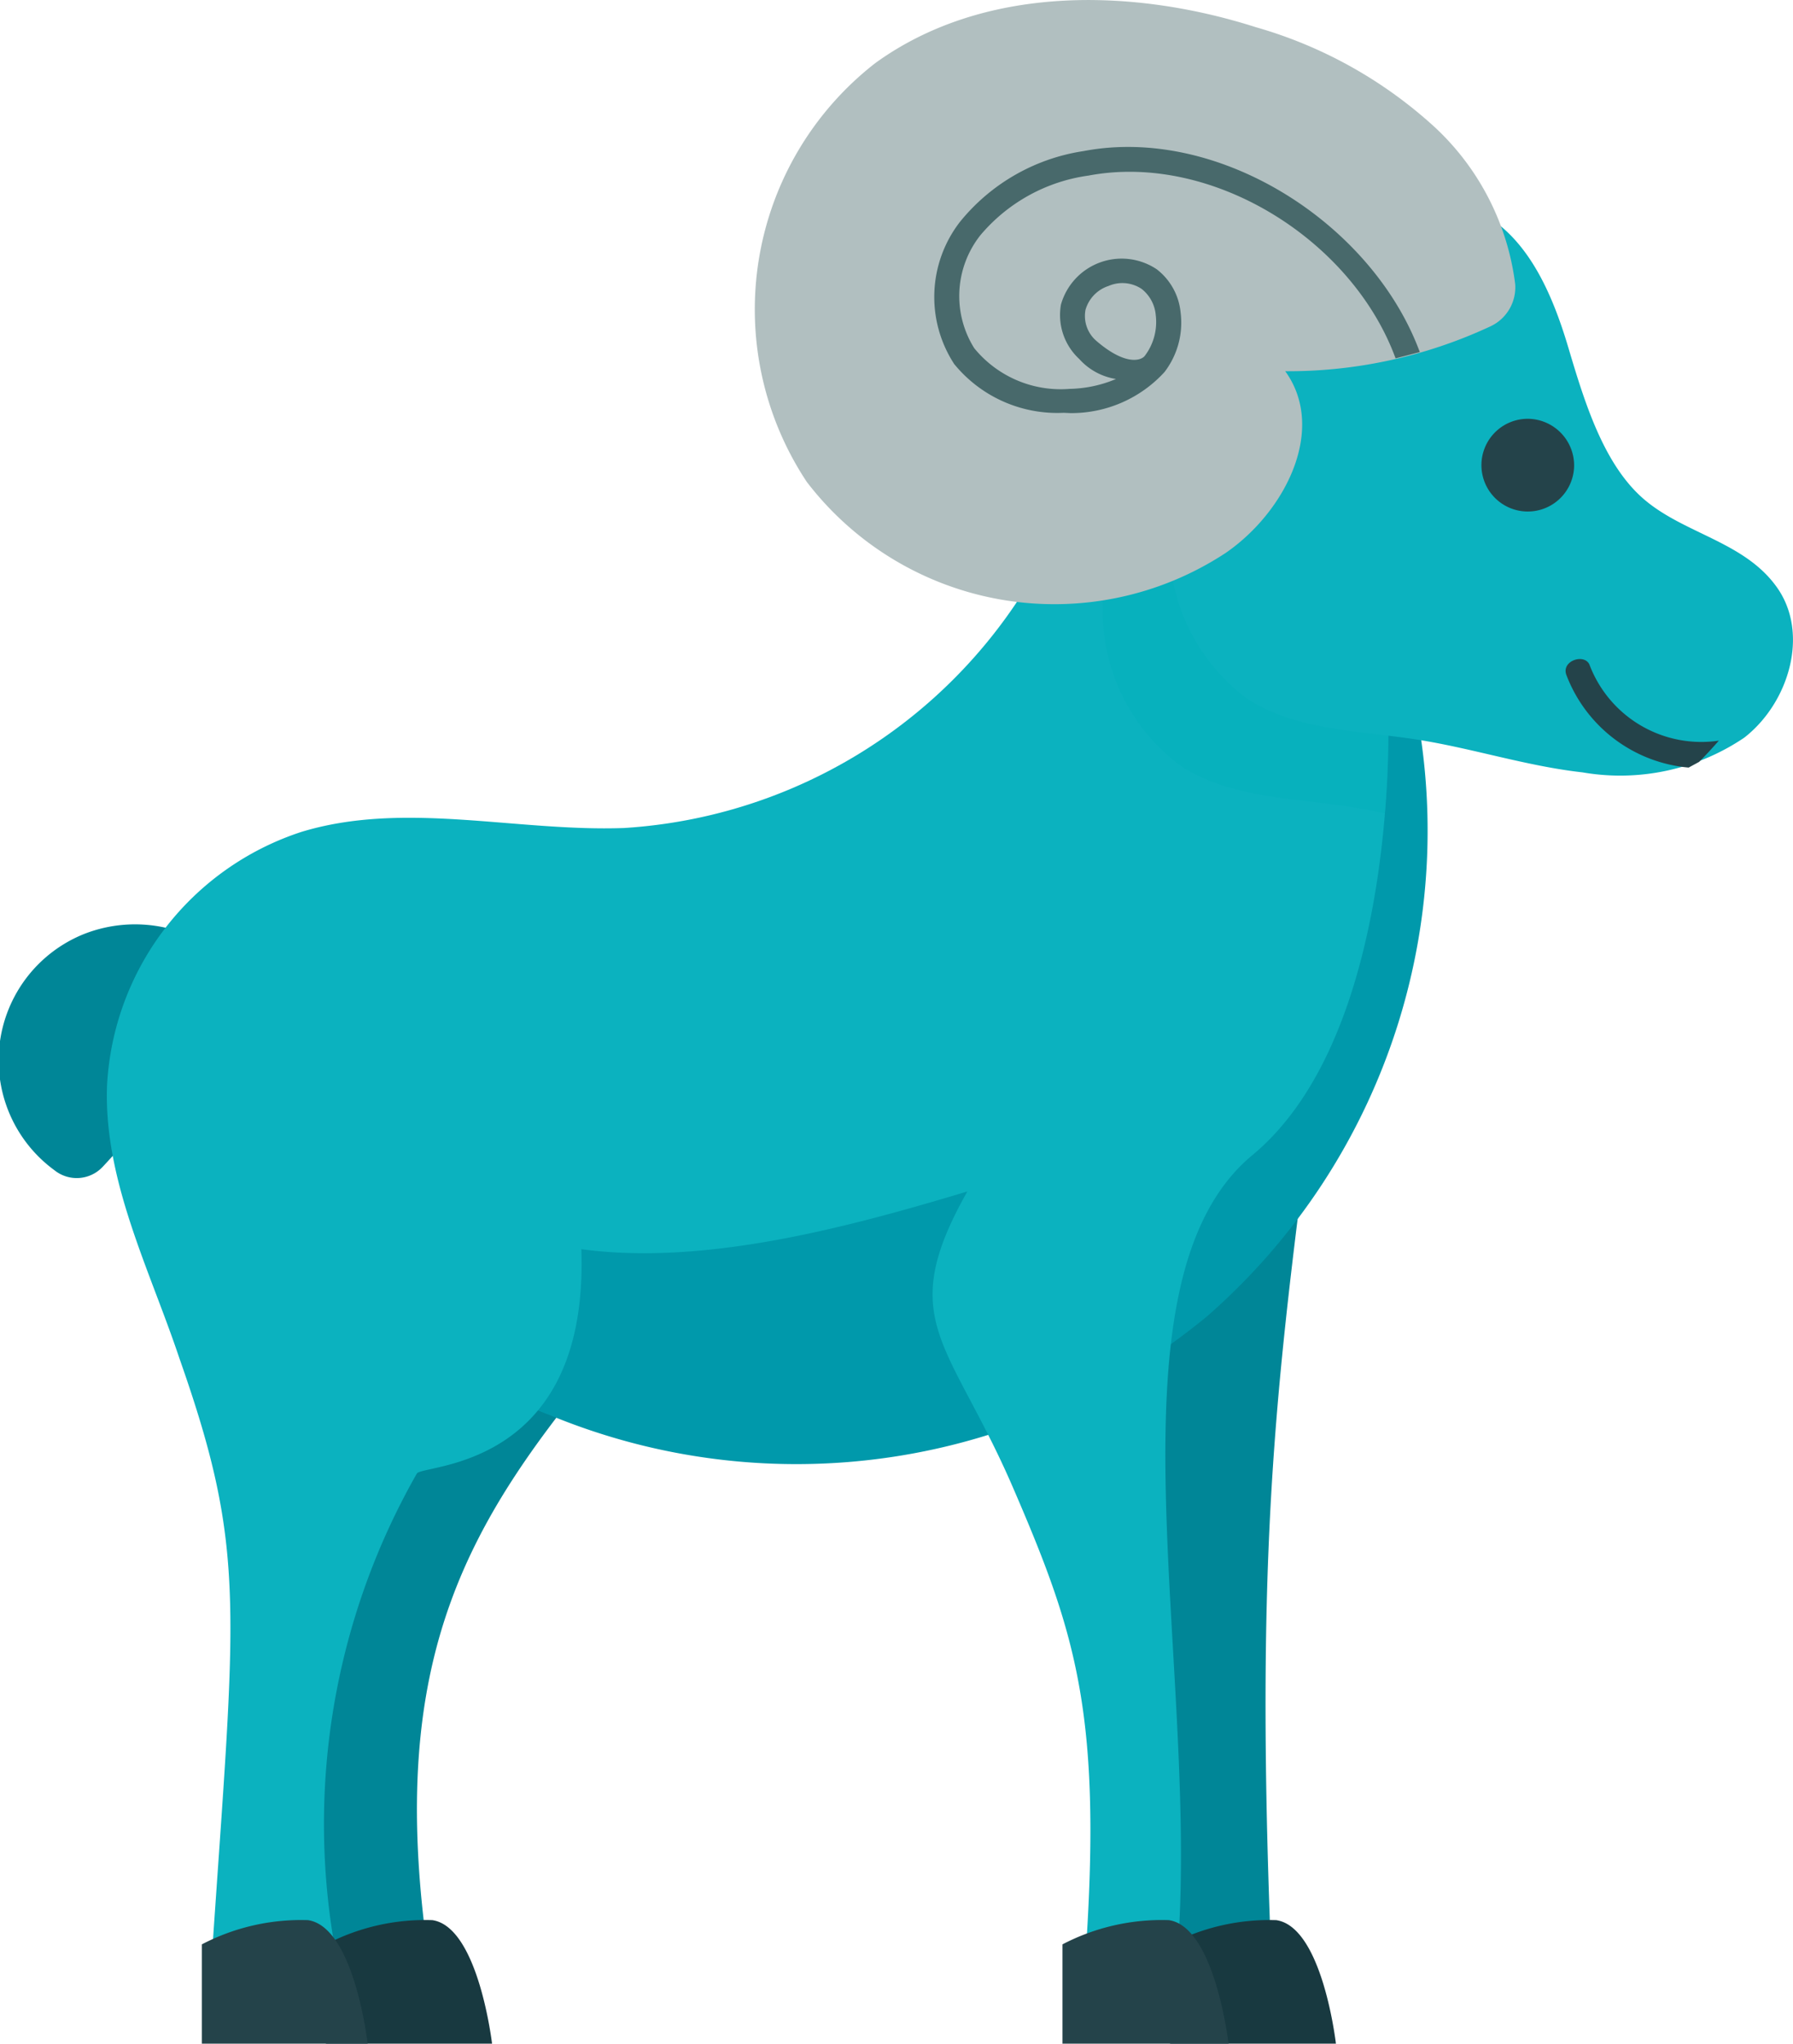 <svg xmlns="http://www.w3.org/2000/svg" viewBox="0 0 59.96 68.32"><defs><style>.cls-1{isolation:isolate;}.cls-2{fill:#008697;}.cls-3{fill:#183940;}.cls-4{fill:#0099ab;}.cls-5{fill:#0bb2bf;}.cls-6{fill:#00afba;opacity:0.35;mix-blend-mode:multiply;}.cls-7{fill:#24434a;}.cls-8{fill:#b1bfc0;}.cls-9{fill:#48696b;}</style></defs><title>belier</title><g class="cls-1"><g id="Calque_2" data-name="Calque 2"><g id="Layer_1" data-name="Layer 1"><path class="cls-2" d="M22,36.31c1.56.82,1.92,3,1.32,4.65a15.39,15.39,0,0,1-3,4.3c-4.61,5.52-7.44,10.05-6,20.1l-3.85.25a67.62,67.62,0,0,1,.94-16.93c.87-4.7,2.62-9.79,6.84-12A4.19,4.19,0,0,1,22,36.31Z"/><path class="cls-3" d="M10.9,65v3.36h5.56s-.45-3.94-2-4.17A7.16,7.16,0,0,0,10.9,65Z"/><path class="cls-2" d="M37.48,42.81c1,7.55.83,11.73,1.65,22.79l3.38-.23c-.61-15.09.34-20.12,1.69-31-1.78-.25-5.53,1.31-6,3.06A13.91,13.91,0,0,0,37.48,42.81Z"/><path class="cls-3" d="M39.13,65v3.36h5.55s-.44-3.94-2-4.17A7.16,7.16,0,0,0,39.13,65Z"/><path class="cls-4" d="M15.55,45.24a5.41,5.41,0,0,1-.76-3,11.25,11.25,0,0,1,5.07-9.45c4.39-2.82,10.21-2.25,14.88-4.58,2.08-1,3.84-2.62,5.81-3.85s4.34-2.13,6.6-1.6A21.55,21.55,0,0,1,40.37,44a21.56,21.56,0,0,1-22,3.3A6.21,6.21,0,0,1,15.55,45.24Z"/><path class="cls-2" d="M3.44,39a22.7,22.7,0,0,0,4.38-6.73,4.67,4.67,0,0,0-5-1.05,4.55,4.55,0,0,0-1,7.9A1.19,1.19,0,0,0,3.44,39Z"/><path class="cls-5" d="M11.28,65.55a23.65,23.65,0,0,1,2.66-16.29c.19-.32,5.76-.11,5.5-7.5,4.13.56,8.92-.73,12.91-1.93-2.45,4.33-.59,5,1.53,9.91s3,7.62,2.4,15.95l3.07-.09c.86-9.66-2.67-22.71,2.55-27,4.93-4.11,4.52-14.7,4.52-14.7C44,21.6,39.9,14.1,36.66,13.4A17.08,17.08,0,0,1,20.87,27.68c-3.62.13-7.34-.92-10.79.13a9.44,9.44,0,0,0-6.5,8.47C3.46,39.45,5,42.42,6,45.41c2.29,6.51,1.87,8.3,1.06,20.36C8.66,65.7,9.69,65.62,11.28,65.55Z"/><path class="cls-6" d="M46.42,23.85c-2-1.81-5-7-7.76-9.32a12.84,12.84,0,0,0-1.75,5.2,6.45,6.45,0,0,0,2.57,5.87c1.63,1.07,3.71,1.07,5.65,1.37.39.06.79.14,1.18.22A28.48,28.48,0,0,0,46.42,23.85Z"/><path class="cls-7" d="M6.75,65v3.36H12.3s-.44-3.94-2-4.17A7.16,7.16,0,0,0,6.75,65Z"/><path class="cls-7" d="M35.53,65v3.36h5.56s-.45-3.94-2-4.17A7.16,7.16,0,0,0,35.53,65Z"/><path class="cls-5" d="M47.36,24.72c1.87.29,3.68.89,5.56,1.1a7.41,7.41,0,0,0,5.41-1.16c1.49-1.16,2.18-3.46,1.11-5S56.36,17.86,55,16.71s-2-3.23-2.55-5.08S51.05,7.8,49.3,7a4.86,4.86,0,0,0-4.63.59,11.36,11.36,0,0,0-3.18,3.67,14.12,14.12,0,0,0-2.35,6.23,6.45,6.45,0,0,0,2.57,5.87C43.34,24.42,45.42,24.42,47.36,24.72Z"/><path class="cls-7" d="M52.64,15.59A1.55,1.55,0,1,1,51.09,14,1.56,1.56,0,0,1,52.64,15.59Z"/><path class="cls-7" d="M56.82,25.47c.23-.23.45-.47.66-.71a4,4,0,0,1-4.33-2.55c-.18-.37-.94-.12-.77.35a4.83,4.83,0,0,0,4.09,3.1Z"/><path class="cls-8" d="M29.27,2.11a10.43,10.43,0,0,0-2.29,14,10.43,10.43,0,0,0,14,2.38c2-1.37,3.4-4.14,2-6.08a16,16,0,0,0,6.84-1.49,1.44,1.44,0,0,0,.85-1.42A8.63,8.63,0,0,0,48,4.27,14.91,14.91,0,0,0,42,.91C37.8-.43,32.86-.49,29.27,2.11Z"/><path class="cls-9" d="M35.57,13.8a4.45,4.45,0,0,1-3.66-1.63,4.1,4.1,0,0,1,.19-4.75,6.58,6.58,0,0,1,4.14-2.37c4.52-.86,9.65,2.42,11.24,6.72l-.81.21C45.21,8,40.52,5.09,36.4,5.87a5.75,5.75,0,0,0-3.62,2,3.28,3.28,0,0,0-.2,3.77A3.73,3.73,0,0,0,35.77,13a4.19,4.19,0,0,0,1.55-.33A2.09,2.09,0,0,1,36.09,12a2,2,0,0,1-.61-1.82A2.11,2.11,0,0,1,38.68,9a2.07,2.07,0,0,1,.8,1.44,2.71,2.71,0,0,1-.54,2,4.22,4.22,0,0,1-3.14,1.37Zm2.71-1.9a1.87,1.87,0,0,0,.37-1.36,1.25,1.25,0,0,0-.47-.88,1.16,1.16,0,0,0-1.11-.1,1.18,1.18,0,0,0-.77.8,1.1,1.1,0,0,0,.38,1.05C37.63,12.22,38.15,12.06,38.28,11.9Z"/></g></g></g></svg>